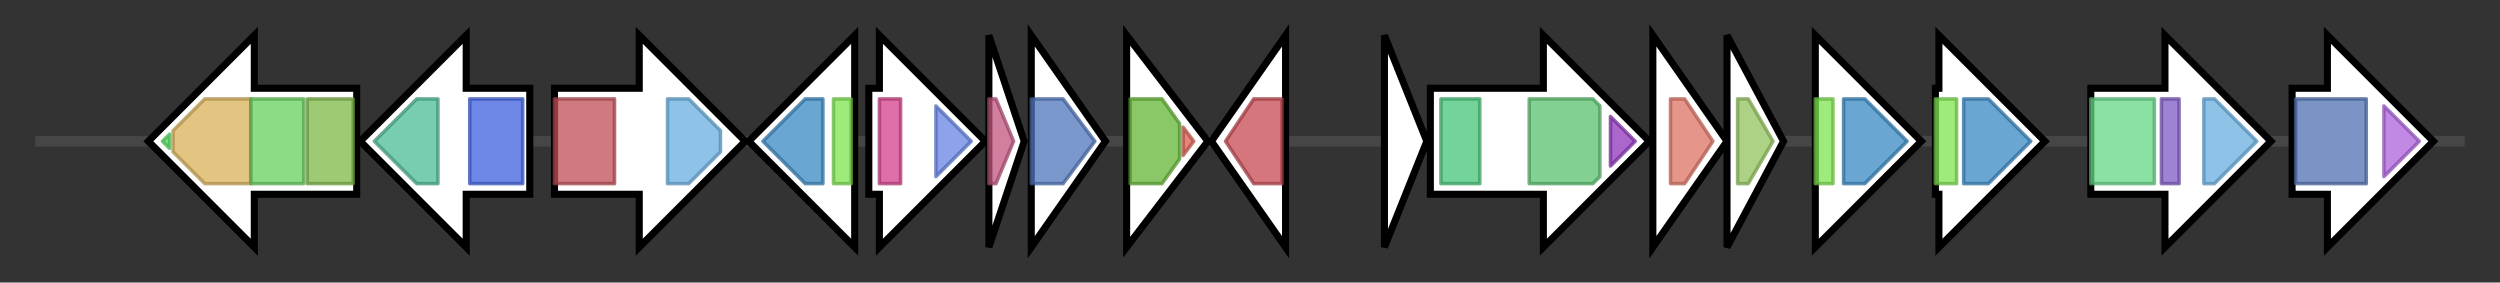 <svg version="1.1" baseProfile="full" xmlns="http://www.w3.org/2000/svg" width="707.867" height="80">
	<rect width="100%" height="100%" fill="#333333" stroke="none"/>
	<g>
		<line x1="10" y1="40.0" x2="697.867" y2="40.0" style="stroke:rgb(70,70,70); stroke-width:3 "/>
		<g>
			<title> (ctg6_144)</title>
			<polygon class=" (ctg6_144)" points="101,25 72,25 72,10 42,40 72,70 72,55 101,55" fill="rgb(255,255,255)" fill-opacity="1.0" stroke="rgb(0,0,0)" stroke-width="2"  />
			<g>
				<title>Peptidase_M24_C (PF16188)
"C-terminal region of peptidase_M24"</title>
				<polygon class="PF16188" points="46,40 48,38 48,42" stroke-linejoin="round" width="6" height="24" fill="rgb(86,220,93)" stroke="rgb(68,176,74)" stroke-width="1" opacity="0.75" />
			</g>
			<g>
				<title>Peptidase_M24 (PF00557)
"Metallopeptidase family M24"</title>
				<polygon class="PF00557" points="49,37 58,28 71,28 71,52 58,52 49,43" stroke-linejoin="round" width="22" height="24" fill="rgb(217,177,88)" stroke="rgb(173,141,70)" stroke-width="1" opacity="0.75" />
			</g>
			<g>
				<title>Creatinase_N_2 (PF16189)
"Creatinase/Prolidase N-terminal domain"</title>
				<rect class="PF16189" x="71" y="28" stroke-linejoin="round" width="15" height="24" fill="rgb(101,206,92)" stroke="rgb(80,164,73)" stroke-width="1" opacity="0.75" />
			</g>
			<g>
				<title>Creatinase_N (PF01321)
"Creatinase/Prolidase N-terminal domain"</title>
				<rect class="PF01321" x="87" y="28" stroke-linejoin="round" width="13" height="24" fill="rgb(125,184,70)" stroke="rgb(100,147,56)" stroke-width="1" opacity="0.75" />
			</g>
		</g>
		<g>
			<title> (ctg6_145)</title>
			<polygon class=" (ctg6_145)" points="150,25 132,25 132,10 102,40 132,70 132,55 150,55" fill="rgb(255,255,255)" fill-opacity="1.0" stroke="rgb(0,0,0)" stroke-width="2"  />
			<g>
				<title>PNP_UDP_1 (PF01048)
"Phosphorylase superfamily"</title>
				<polygon class="PF01048" points="106,40 118,28 124,28 124,52 118,52" stroke-linejoin="round" width="20" height="24" fill="rgb(75,186,148)" stroke="rgb(60,148,118)" stroke-width="1" opacity="0.75" />
			</g>
			<g>
				<title>AMNp_N (PF10423)
"Bacterial AMP nucleoside phosphorylase N-terminus"</title>
				<rect class="PF10423" x="133" y="28" stroke-linejoin="round" width="15" height="24" fill="rgb(63,95,223)" stroke="rgb(50,76,178)" stroke-width="1" opacity="0.75" />
			</g>
		</g>
		<g>
			<title> (ctg6_146)</title>
			<polygon class=" (ctg6_146)" points="157,25 181,25 181,10 211,40 181,70 181,55 157,55" fill="rgb(255,255,255)" fill-opacity="1.0" stroke="rgb(0,0,0)" stroke-width="2"  />
			<g>
				<title>TarH (PF02203)
"Tar ligand binding domain homologue"</title>
				<rect class="PF02203" x="157" y="28" stroke-linejoin="round" width="17" height="24" fill="rgb(190,78,86)" stroke="rgb(152,62,68)" stroke-width="1" opacity="0.75" />
			</g>
			<g>
				<title>MCPsignal (PF00015)
"Methyl-accepting chemotaxis protein (MCP) signalling domain"</title>
				<polygon class="PF00015" points="189,28 195,28 204,37 204,43 195,52 189,52" stroke-linejoin="round" width="15" height="24" fill="rgb(104,174,223)" stroke="rgb(83,139,178)" stroke-width="1" opacity="0.75" />
			</g>
		</g>
		<g>
			<title> (ctg6_147)</title>
			<polygon class=" (ctg6_147)" points="242,25 242,25 242,10 212,40 242,70 242,55 242,55" fill="rgb(255,255,255)" fill-opacity="1.0" stroke="rgb(0,0,0)" stroke-width="2"  />
			<g>
				<title>LysR_substrate (PF03466)
"LysR substrate binding domain"</title>
				<polygon class="PF03466" points="216,40 228,28 233,28 233,52 228,52" stroke-linejoin="round" width="20" height="24" fill="rgb(55,136,195)" stroke="rgb(44,108,156)" stroke-width="1" opacity="0.75" />
			</g>
			<g>
				<title>HTH_1 (PF00126)
"Bacterial regulatory helix-turn-helix protein, lysR family"</title>
				<rect class="PF00126" x="236" y="28" stroke-linejoin="round" width="5" height="24" fill="rgb(125,227,79)" stroke="rgb(99,181,63)" stroke-width="1" opacity="0.75" />
			</g>
		</g>
		<g>
			<title> (ctg6_148)</title>
			<polygon class=" (ctg6_148)" points="246,25 249,25 249,10 279,40 249,70 249,55 246,55" fill="rgb(255,255,255)" fill-opacity="1.0" stroke="rgb(0,0,0)" stroke-width="2"  />
			<g>
				<title>ADH_N (PF08240)
"Alcohol dehydrogenase GroES-like domain"</title>
				<rect class="PF08240" x="249" y="28" stroke-linejoin="round" width="6" height="24" fill="rgb(211,65,138)" stroke="rgb(168,51,110)" stroke-width="1" opacity="0.75" />
			</g>
			<g>
				<title>ADH_zinc_N_2 (PF13602)
"Zinc-binding dehydrogenase"</title>
				<polygon class="PF13602" points="265,30 275,40 265,50" stroke-linejoin="round" width="14" height="24" fill="rgb(101,131,226)" stroke="rgb(80,104,180)" stroke-width="1" opacity="0.75" />
			</g>
		</g>
		<g>
			<title> (ctg6_149)</title>
			<polygon class=" (ctg6_149)" points="280,10 290,40 280,70" fill="rgb(255,255,255)" fill-opacity="1.0" stroke="rgb(0,0,0)" stroke-width="2"  />
			<g>
				<title>ABM (PF03992)
"Antibiotic biosynthesis monooxygenase"</title>
				<polygon class="PF03992" points="280,28 282,28 287,40 287,40 282,52 280,52" stroke-linejoin="round" width="7" height="24" fill="rgb(193,84,127)" stroke="rgb(154,67,101)" stroke-width="1" opacity="0.75" />
			</g>
		</g>
		<g>
			<title> (ctg6_150)</title>
			<polygon class=" (ctg6_150)" points="292,10 313,40 292,70" fill="rgb(255,255,255)" fill-opacity="1.0" stroke="rgb(0,0,0)" stroke-width="2"  />
			<g>
				<title>Nitroreductase (PF00881)
"Nitroreductase family"</title>
				<polygon class="PF00881" points="292,28 301,28 310,40 310,40 301,52 292,52" stroke-linejoin="round" width="18" height="24" fill="rgb(79,118,187)" stroke="rgb(63,94,149)" stroke-width="1" opacity="0.75" />
			</g>
		</g>
		<g>
			<title> (ctg6_151)</title>
			<polygon class=" (ctg6_151)" points="319,10 342,40 319,70" fill="rgb(255,255,255)" fill-opacity="1.0" stroke="rgb(0,0,0)" stroke-width="2"  />
			<g>
				<title>Autoind_bind (PF03472)
"Autoinducer binding domain"</title>
				<polygon class="PF03472" points="320,28 329,28 334,35 334,45 329,52 320,52" stroke-linejoin="round" width="14" height="24" fill="rgb(99,181,52)" stroke="rgb(79,144,41)" stroke-width="1" opacity="0.75" />
			</g>
			<g>
				<title>GerE (PF00196)
"Bacterial regulatory proteins, luxR family"</title>
				<polygon class="PF00196" points="335,36 338,40 335,44" stroke-linejoin="round" width="5" height="24" fill="rgb(219,94,82)" stroke="rgb(175,75,65)" stroke-width="1" opacity="0.75" />
			</g>
		</g>
		<g>
			<title> (ctg6_152)</title>
			<polygon class=" (ctg6_152)" points="343,40 364,10 364,70" fill="rgb(255,255,255)" fill-opacity="1.0" stroke="rgb(0,0,0)" stroke-width="2"  />
			<g>
				<title>Autoind_synth (PF00765)
"Autoinducer synthase"</title>
				<polygon class="PF00765" points="347,40 355,28 363,28 363,52 355,52" stroke-linejoin="round" width="18" height="24" fill="rgb(197,72,80)" stroke="rgb(157,57,64)" stroke-width="1" opacity="0.75" />
			</g>
		</g>
		<g>
			<title> (ctg6_153)</title>
			<polygon class=" (ctg6_153)" points="392,10 404,40 392,70" fill="rgb(255,255,255)" fill-opacity="1.0" stroke="rgb(0,0,0)" stroke-width="2"  />
		</g>
		<g>
			<title> (ctg6_154)</title>
			<polygon class=" (ctg6_154)" points="405,25 437,25 437,10 467,40 437,70 437,55 405,55" fill="rgb(255,255,255)" fill-opacity="1.0" stroke="rgb(0,0,0)" stroke-width="2"  />
			<g>
				<title>DsbC (PF11412)
"Disulphide bond corrector protein DsbC"</title>
				<rect class="PF11412" x="408" y="28" stroke-linejoin="round" width="11" height="24" fill="rgb(68,196,119)" stroke="rgb(54,156,95)" stroke-width="1" opacity="0.75" />
			</g>
			<g>
				<title>DsbD (PF02683)
"Cytochrome C biogenesis protein transmembrane region"</title>
				<polygon class="PF02683" points="433,28 451,28 453,30 453,50 451,52 433,52" stroke-linejoin="round" width="20" height="24" fill="rgb(89,192,111)" stroke="rgb(71,153,88)" stroke-width="1" opacity="0.75" />
			</g>
			<g>
				<title>Thioredoxin_7 (PF13899)
"Thioredoxin-like"</title>
				<polygon class="PF13899" points="456,33 463,40 456,47" stroke-linejoin="round" width="8" height="24" fill="rgb(143,52,187)" stroke="rgb(114,41,149)" stroke-width="1" opacity="0.75" />
			</g>
		</g>
		<g>
			<title> (ctg6_155)</title>
			<polygon class=" (ctg6_155)" points="468,10 489,40 468,70" fill="rgb(255,255,255)" fill-opacity="1.0" stroke="rgb(0,0,0)" stroke-width="2"  />
			<g>
				<title>DSBA (PF01323)
"DSBA-like thioredoxin domain"</title>
				<polygon class="PF01323" points="473,28 477,28 485,40 477,52 473,52" stroke-linejoin="round" width="14" height="24" fill="rgb(221,114,99)" stroke="rgb(176,91,79)" stroke-width="1" opacity="0.75" />
			</g>
		</g>
		<g>
			<title> (ctg6_156)</title>
			<polygon class=" (ctg6_156)" points="489,10 505,40 489,70" fill="rgb(255,255,255)" fill-opacity="1.0" stroke="rgb(0,0,0)" stroke-width="2"  />
			<g>
				<title>Redoxin (PF08534)
"Redoxin"</title>
				<polygon class="PF08534" points="492,28 495,28 502,40 495,52 492,52" stroke-linejoin="round" width="12" height="24" fill="rgb(145,195,92)" stroke="rgb(116,156,73)" stroke-width="1" opacity="0.75" />
			</g>
		</g>
		<g>
			<title> (ctg6_157)</title>
			<polygon class=" (ctg6_157)" points="514,25 514,25 514,10 544,40 514,70 514,55 514,55" fill="rgb(255,255,255)" fill-opacity="1.0" stroke="rgb(0,0,0)" stroke-width="2"  />
			<g>
				<title>HTH_1 (PF00126)
"Bacterial regulatory helix-turn-helix protein, lysR family"</title>
				<rect class="PF00126" x="514" y="28" stroke-linejoin="round" width="5" height="24" fill="rgb(125,227,79)" stroke="rgb(99,181,63)" stroke-width="1" opacity="0.75" />
			</g>
			<g>
				<title>LysR_substrate (PF03466)
"LysR substrate binding domain"</title>
				<polygon class="PF03466" points="522,28 528,28 540,40 528,52 522,52" stroke-linejoin="round" width="20" height="24" fill="rgb(55,136,195)" stroke="rgb(44,108,156)" stroke-width="1" opacity="0.75" />
			</g>
		</g>
		<g>
			<title> (ctg6_158)</title>
			<polygon class=" (ctg6_158)" points="548,25 549,25 549,10 579,40 549,70 549,55 548,55" fill="rgb(255,255,255)" fill-opacity="1.0" stroke="rgb(0,0,0)" stroke-width="2"  />
			<g>
				<title>HTH_1 (PF00126)
"Bacterial regulatory helix-turn-helix protein, lysR family"</title>
				<rect class="PF00126" x="548" y="28" stroke-linejoin="round" width="6" height="24" fill="rgb(125,227,79)" stroke="rgb(99,181,63)" stroke-width="1" opacity="0.75" />
			</g>
			<g>
				<title>LysR_substrate (PF03466)
"LysR substrate binding domain"</title>
				<polygon class="PF03466" points="556,28 563,28 575,40 563,52 556,52" stroke-linejoin="round" width="20" height="24" fill="rgb(55,136,195)" stroke="rgb(44,108,156)" stroke-width="1" opacity="0.75" />
			</g>
		</g>
		<g>
			<title> (ctg6_159)</title>
			<polygon class=" (ctg6_159)" points="592,25 613,25 613,10 643,40 613,70 613,55 592,55" fill="rgb(255,255,255)" fill-opacity="1.0" stroke="rgb(0,0,0)" stroke-width="2"  />
			<g>
				<title>4HB_MCP_1 (PF12729)
"Four helix bundle sensory module for signal transduction"</title>
				<rect class="PF12729" x="592" y="28" stroke-linejoin="round" width="18" height="24" fill="rgb(100,214,134)" stroke="rgb(79,171,107)" stroke-width="1" opacity="0.75" />
			</g>
			<g>
				<title>HAMP (PF00672)
"HAMP domain"</title>
				<rect class="PF00672" x="612" y="28" stroke-linejoin="round" width="5" height="24" fill="rgb(124,89,195)" stroke="rgb(99,71,156)" stroke-width="1" opacity="0.75" />
			</g>
			<g>
				<title>MCPsignal (PF00015)
"Methyl-accepting chemotaxis protein (MCP) signalling domain"</title>
				<polygon class="PF00015" points="624,28 627,28 639,40 627,52 624,52" stroke-linejoin="round" width="16" height="24" fill="rgb(104,174,223)" stroke="rgb(83,139,178)" stroke-width="1" opacity="0.75" />
			</g>
		</g>
		<g>
			<title> (ctg6_160)</title>
			<polygon class=" (ctg6_160)" points="649,25 659,25 659,10 689,40 659,70 659,55 649,55" fill="rgb(255,255,255)" fill-opacity="1.0" stroke="rgb(0,0,0)" stroke-width="2"  />
			<g>
				<title>cobW (PF02492)
"CobW/HypB/UreG, nucleotide-binding domain"</title>
				<rect class="PF02492" x="650" y="28" stroke-linejoin="round" width="20" height="24" fill="rgb(79,112,178)" stroke="rgb(63,89,142)" stroke-width="1" opacity="0.75" />
			</g>
			<g>
				<title>CobW_C (PF07683)
"Cobalamin synthesis protein cobW C-terminal domain"</title>
				<polygon class="PF07683" points="675,30 685,40 675,50" stroke-linejoin="round" width="11" height="24" fill="rgb(172,98,218)" stroke="rgb(137,78,174)" stroke-width="1" opacity="0.75" />
			</g>
		</g>
	</g>
</svg>
